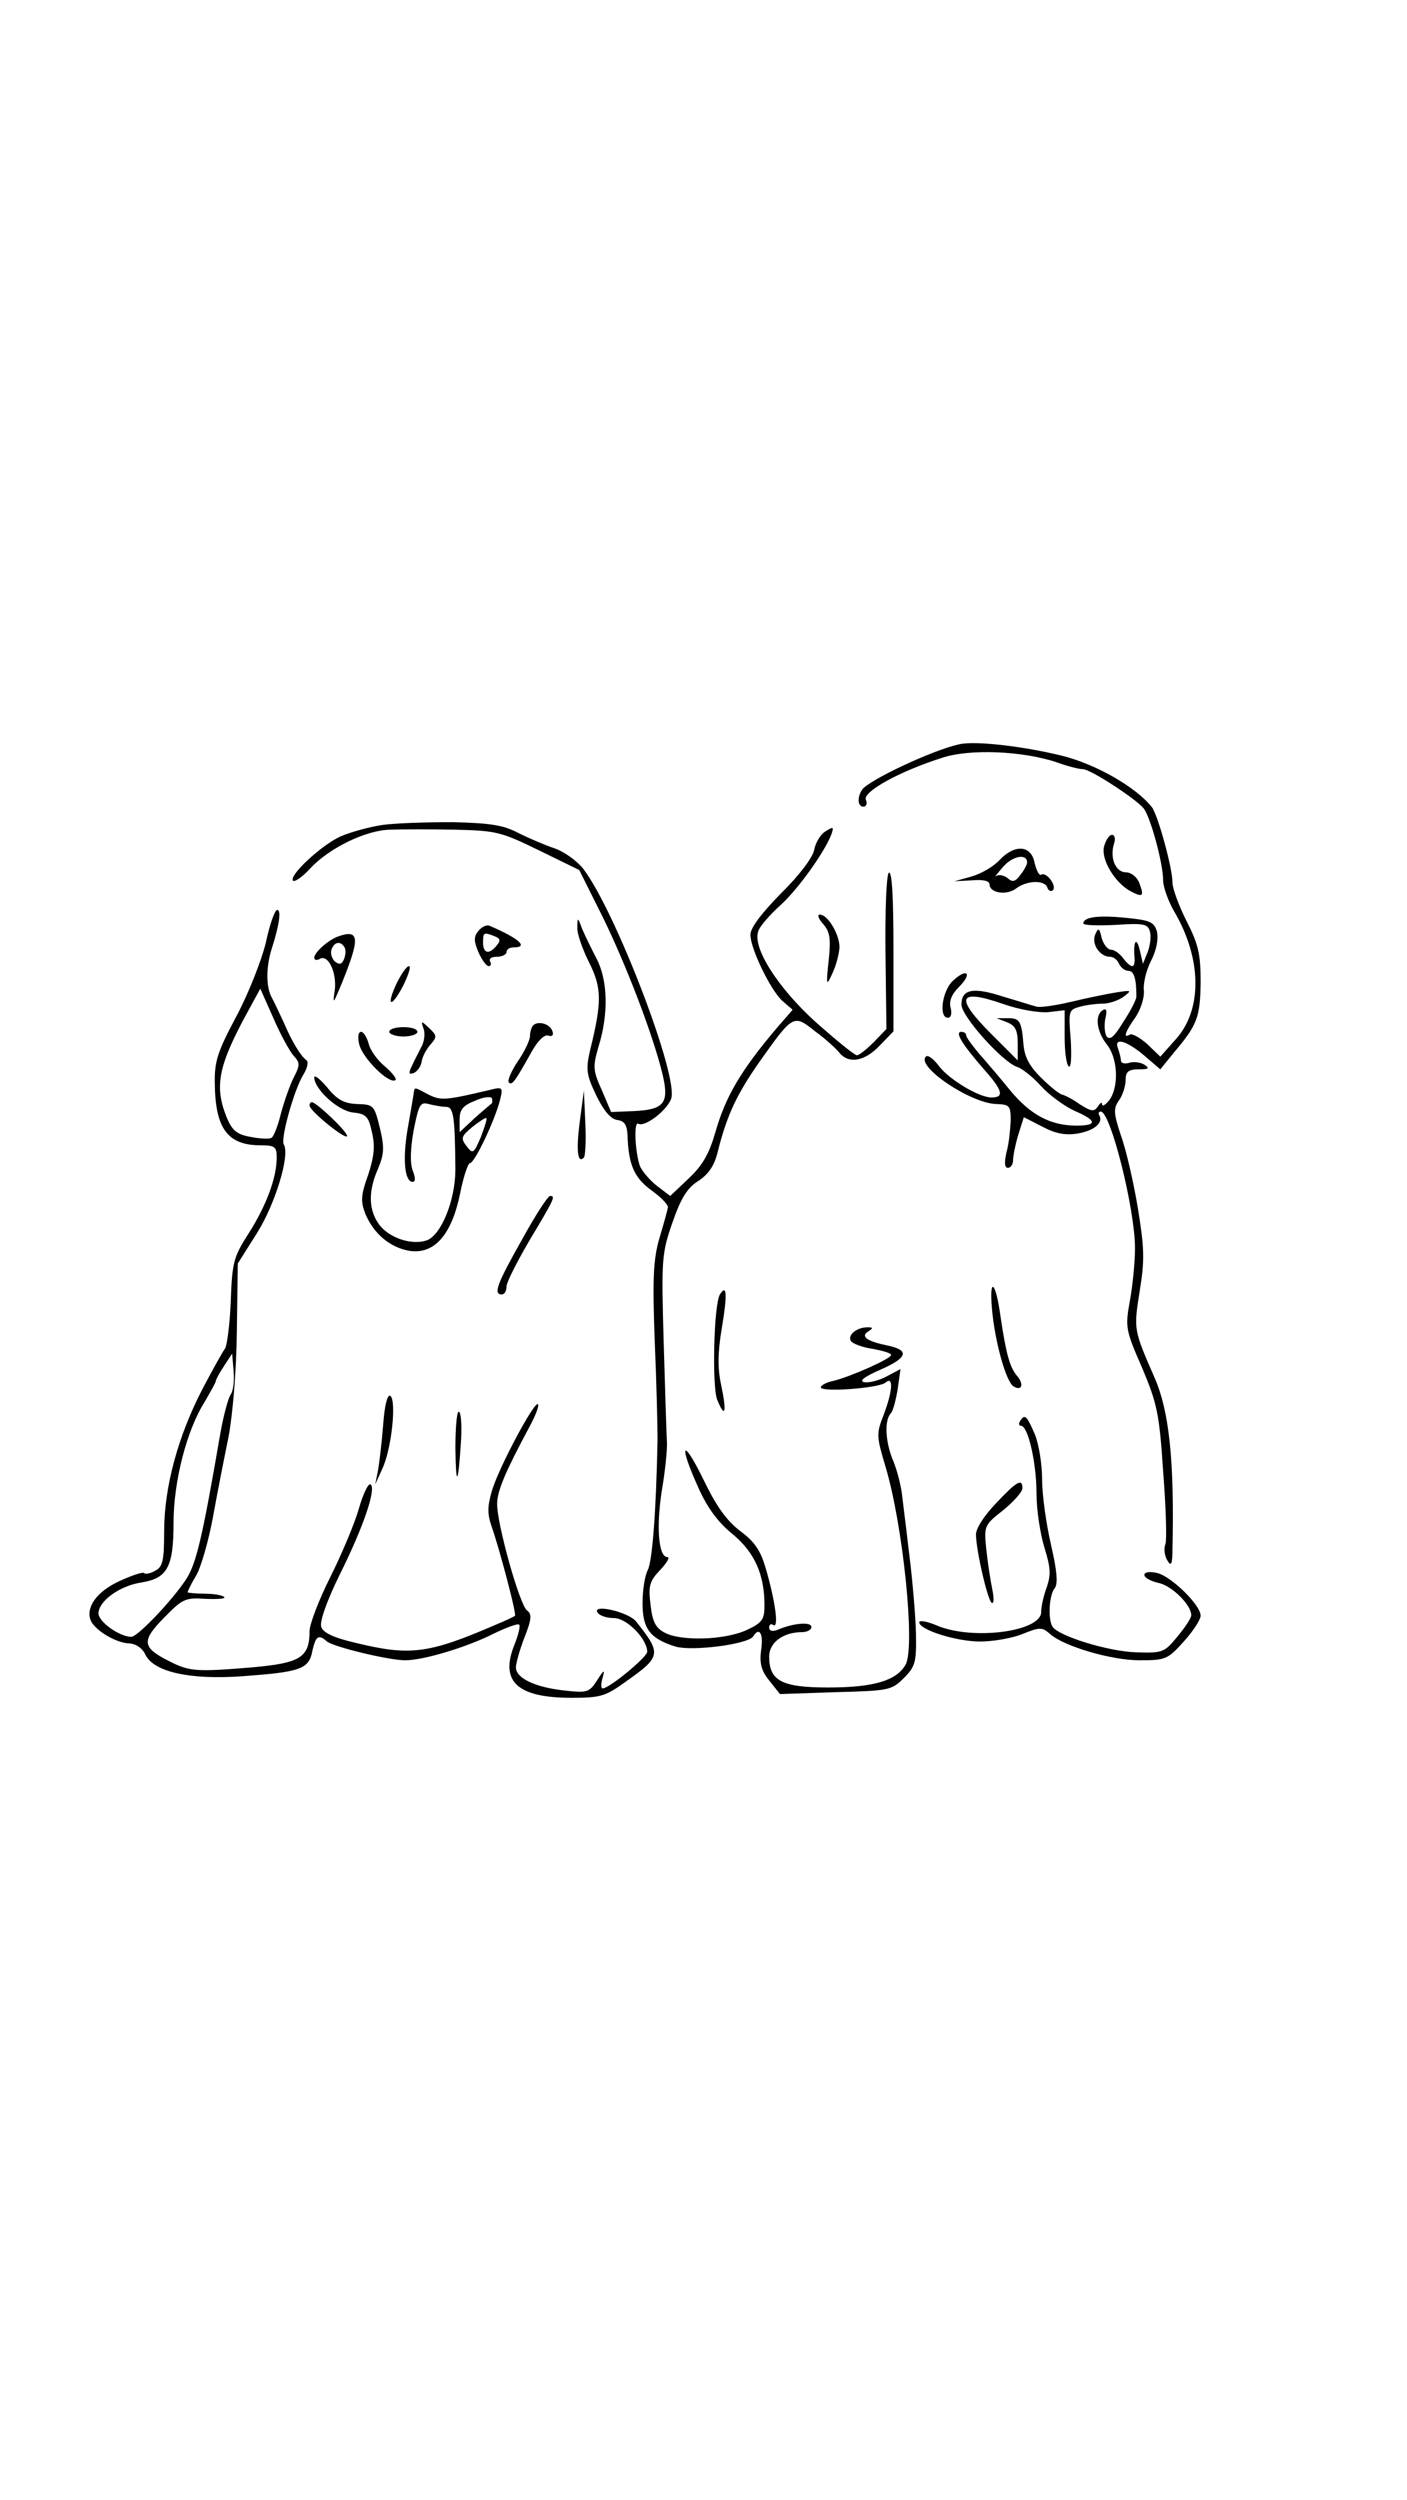 <?xml version="1.0" standalone="no"?>
<!DOCTYPE svg PUBLIC "-//W3C//DTD SVG 20010904//EN"
 "http://www.w3.org/TR/2001/REC-SVG-20010904/DTD/svg10.dtd">
<svg version="1.0" xmlns="http://www.w3.org/2000/svg"
 width="300pt" height="533pt" viewBox="0 0 300 533"
 preserveAspectRatio="xMidYMid meet">
<g transform="translate(0,533) scale(0.1,-0.1)"
fill="#000000" stroke="none">
<path d="M2045 3743 c-56 -12 -194 -77 -207 -97 -11 -17 -9 -36 3 -36 6 0 9 7
5 15 -6 17 71 60 162 89 59 20 174 15 247 -10 22 -8 46 -14 54 -14 16 0 111
-62 129 -83 15 -18 42 -118 42 -154 0 -14 11 -45 24 -67 59 -101 60 -210 2
-273 l-32 -36 -28 27 c-16 14 -32 23 -37 20 -15 -9 -10 6 12 37 11 16 19 41
18 56 -2 16 5 44 15 64 12 23 16 46 13 62 -6 21 -14 25 -66 30 -58 6 -91 2
-91 -12 0 -4 31 -5 69 -3 60 4 69 2 73 -15 3 -10 0 -30 -5 -43 l-10 -25 -7 30
c-7 29 -14 18 -11 -17 1 -10 -1 -18 -5 -18 -4 0 -13 8 -20 18 -7 9 -18 17 -25
17 -7 0 -16 11 -20 25 -5 22 -7 23 -14 7 -8 -20 10 -47 32 -47 7 0 16 -7 19
-15 4 -8 12 -15 20 -15 12 0 17 -17 17 -55 0 -6 -12 -30 -28 -54 -20 -33 -29
-40 -36 -30 -4 8 -5 25 -2 38 4 17 2 22 -6 17 -17 -11 -13 -45 9 -73 24 -30
26 -91 5 -119 -8 -10 -15 -14 -15 -9 0 6 -4 4 -9 -4 -8 -12 -14 -11 -38 4 -15
11 -33 20 -38 21 -6 1 -26 17 -46 37 -26 26 -35 45 -37 73 -4 47 -8 54 -35 53
l-22 0 23 -9 c17 -7 22 -17 22 -45 l0 -36 -55 55 c-80 80 -73 99 25 65 34 -12
76 -19 96 -17 l34 4 0 -57 c0 -32 4 -60 9 -63 5 -3 6 22 4 58 -5 60 -4 63 18
69 13 4 36 7 50 7 14 0 34 7 45 15 18 14 17 14 -16 9 -19 -3 -63 -12 -96 -20
-34 -8 -68 -13 -75 -10 -8 2 -39 12 -70 21 -64 21 -89 16 -89 -17 0 -25 88
-123 119 -133 10 -3 33 -21 50 -40 18 -20 50 -43 71 -53 49 -21 51 -32 5 -32
-55 0 -98 23 -141 75 -21 26 -51 61 -66 78 -15 18 -28 35 -28 40 0 4 -5 7 -10
7 -15 0 1 -26 48 -80 40 -45 44 -60 16 -60 -27 0 -91 39 -112 67 -11 15 -24
25 -28 20 -21 -21 96 -100 151 -101 28 -1 30 -4 30 -36 -1 -19 -4 -50 -9 -67
-5 -22 -4 -33 3 -33 6 0 11 7 11 16 0 9 5 34 11 54 l12 38 39 -20 c28 -15 49
-19 75 -15 36 6 56 23 47 39 -3 4 -1 8 3 8 21 0 73 -208 73 -291 0 -30 -5 -81
-11 -113 -10 -56 -9 -62 26 -142 32 -76 37 -98 45 -221 6 -75 8 -145 5 -155
-4 -9 -2 -26 4 -35 8 -14 11 -9 11 27 4 185 -7 291 -38 362 -45 103 -45 103
-32 185 11 67 10 92 -4 178 -9 54 -25 124 -36 154 -16 48 -16 58 -4 75 8 11
14 31 14 43 0 18 6 23 28 23 21 0 24 2 12 10 -8 5 -23 7 -32 4 -10 -3 -18 -1
-18 5 0 5 -3 16 -6 25 -10 25 17 18 55 -14 l35 -30 30 37 c49 58 55 74 56 149
0 60 -5 81 -30 130 -16 32 -30 69 -30 82 0 31 -31 144 -44 161 -33 42 -119 92
-193 110 -82 20 -184 32 -218 24z"/>
<path d="M815 3571 c-27 -4 -67 -15 -88 -24 -41 -18 -113 -85 -102 -95 3 -3
20 8 36 26 41 44 119 82 171 83 24 1 86 1 137 0 90 -2 100 -5 180 -44 l86 -42
50 -100 c50 -102 108 -253 128 -337 14 -60 3 -74 -61 -77 l-49 -2 -20 47 c-19
42 -19 50 -7 92 22 70 20 142 -4 188 -11 21 -25 50 -31 64 -9 25 -10 25 -10 2
-1 -12 11 -46 25 -74 27 -54 28 -83 2 -188 -9 -40 -8 -51 13 -95 16 -33 31
-51 45 -53 16 -2 21 -11 22 -33 2 -62 14 -90 51 -117 21 -15 37 -32 35 -37 -1
-6 -9 -35 -18 -65 -13 -45 -15 -85 -10 -220 4 -91 6 -185 6 -210 -3 -151 -11
-259 -21 -278 -6 -11 -11 -43 -11 -70 0 -55 16 -76 71 -93 36 -10 154 5 165
22 13 21 22 6 17 -28 -4 -29 0 -45 17 -66 l23 -29 118 4 c114 3 120 4 146 30
25 25 27 34 26 95 -1 38 -7 109 -13 158 -6 50 -13 109 -16 132 -2 23 -11 57
-19 77 -17 39 -20 87 -6 102 5 5 11 28 15 52 l6 43 -30 -16 c-17 -9 -39 -14
-48 -12 -11 3 2 12 36 27 57 25 62 41 15 51 -44 9 -59 19 -42 30 11 7 11 9 -1
9 -23 0 -43 -16 -36 -29 4 -6 25 -14 47 -17 21 -4 39 -9 39 -13 0 -8 -86 -46
-122 -55 -16 -3 -28 -10 -28 -14 0 -11 123 -2 138 10 17 15 16 -16 -4 -69 -16
-40 -15 -46 4 -110 37 -123 64 -383 43 -422 -19 -34 -67 -49 -165 -49 -99 0
-126 14 -126 66 0 30 30 52 70 52 11 0 20 5 20 11 0 12 -40 8 -72 -6 -11 -4
-18 -3 -18 5 0 6 4 9 9 5 12 -7 4 51 -16 120 -11 38 -23 57 -54 80 -29 22 -51
52 -79 110 -45 92 -54 78 -11 -17 19 -43 43 -75 73 -99 47 -39 68 -86 68 -152
0 -30 -5 -37 -37 -52 -46 -22 -141 -25 -176 -6 -19 10 -26 23 -30 60 -5 40 -2
50 21 74 14 15 21 27 15 27 -19 0 -24 64 -12 141 7 41 12 88 11 104 -1 17 -4
113 -7 215 -5 177 -4 188 19 254 18 52 32 74 55 88 21 14 34 32 41 61 20 80
41 124 90 194 71 100 72 101 118 64 22 -16 45 -37 52 -46 20 -24 54 -18 86 16
l29 30 0 174 c0 110 -3 170 -10 164 -5 -5 -8 -79 -7 -171 l2 -162 -27 -28
c-15 -15 -31 -28 -36 -28 -5 0 -44 32 -87 70 -82 74 -137 161 -123 195 3 10
24 34 46 54 38 34 96 115 110 153 5 15 4 16 -12 6 -11 -6 -22 -24 -25 -40 -3
-16 -32 -55 -71 -93 -41 -42 -65 -73 -65 -88 0 -30 43 -118 68 -141 l22 -19
-33 -38 c-78 -92 -110 -147 -132 -224 -13 -45 -27 -70 -57 -98 l-39 -37 -29
22 c-16 13 -32 32 -36 43 -10 30 -13 95 -3 89 13 -8 60 27 70 53 17 46 -118
399 -187 490 -13 17 -41 37 -61 44 -21 7 -56 22 -78 33 -32 17 -60 21 -140 23
-55 0 -122 -2 -150 -6z"/>
<path d="M2354 3525 c-7 -27 23 -78 58 -96 25 -13 28 -10 17 19 -5 12 -17 22
-28 22 -22 0 -35 30 -26 60 4 11 2 20 -4 20 -6 0 -13 -11 -17 -25z"/>
<path d="M2131 3496 c-13 -14 -39 -29 -60 -35 l-36 -10 38 2 c23 2 37 -1 37
-9 0 -18 37 -24 57 -8 23 17 60 18 66 2 2 -7 8 -10 12 -6 9 9 -14 40 -25 33
-4 -3 -10 9 -14 25 -7 38 -42 41 -75 6z m59 -5 c0 -4 -6 -16 -14 -26 -11 -15
-17 -17 -28 -7 -8 6 -19 8 -24 4 -5 -4 2 5 15 20 20 23 51 29 51 9z"/>
<path d="M567 3321 c-9 -38 -37 -109 -63 -158 -40 -75 -47 -96 -46 -143 1 -96
27 -132 98 -132 30 0 34 -3 34 -26 0 -44 -23 -104 -60 -162 -32 -50 -35 -61
-38 -145 -2 -49 -8 -94 -12 -100 -4 -5 -26 -44 -48 -86 -52 -100 -82 -209 -82
-304 0 -62 -3 -76 -19 -84 -10 -6 -21 -8 -24 -5 -2 3 -26 -5 -52 -17 -48 -22
-72 -55 -62 -83 8 -21 52 -48 81 -50 15 0 29 -10 35 -22 17 -39 95 -56 208
-48 123 9 142 15 149 54 7 31 13 36 30 21 12 -12 133 -41 168 -41 39 0 132 28
189 57 27 13 51 22 54 19 3 -3 -2 -23 -11 -45 -30 -77 8 -111 123 -111 61 0
72 3 116 35 75 53 76 59 21 128 -16 20 -94 38 -82 19 4 -7 20 -12 35 -12 28 0
71 -45 71 -72 -1 -12 -81 -78 -95 -78 -4 0 -4 10 0 23 5 18 3 18 -12 -6 -17
-26 -21 -27 -73 -21 -60 7 -100 26 -100 49 0 8 8 37 18 63 16 40 16 51 6 58
-16 11 -65 187 -64 228 0 27 18 69 69 164 13 24 21 45 18 48 -7 8 -83 -134
-98 -184 -10 -34 -10 -50 -1 -76 16 -45 54 -188 50 -191 -2 -2 -21 -11 -43
-20 -141 -61 -181 -66 -296 -38 -48 11 -70 22 -74 34 -4 11 12 56 39 111 51
102 79 185 66 193 -5 3 -16 -21 -25 -52 -9 -32 -37 -98 -61 -146 -24 -48 -44
-100 -44 -115 0 -56 -20 -68 -122 -77 -119 -10 -134 -9 -177 13 -58 29 -60 43
-12 92 40 41 46 44 89 41 26 -1 44 0 40 4 -4 4 -23 7 -42 7 -20 0 -36 2 -36 3
0 2 8 19 19 37 10 18 26 74 35 123 9 50 24 126 33 170 9 47 17 140 18 226 l2
145 41 65 c39 62 71 167 57 189 -7 12 22 117 42 149 8 13 11 26 7 30 -13 9
-32 41 -49 81 -9 19 -20 43 -25 52 -13 22 -13 66 -1 104 17 53 21 84 12 84 -5
0 -16 -31 -24 -69z m59 -242 c14 -15 14 -20 0 -47 -8 -16 -20 -50 -27 -76 -6
-25 -15 -49 -20 -52 -5 -3 -25 -2 -45 2 -29 5 -39 14 -50 40 -28 68 -19 112
47 232 l24 44 28 -63 c15 -35 35 -71 43 -80z m-134 -722 c-5 -7 -15 -43 -22
-82 -39 -227 -52 -282 -75 -315 -31 -46 -102 -120 -115 -120 -25 0 -70 32 -70
50 0 26 45 59 92 66 55 9 68 33 68 127 0 88 28 198 67 259 12 21 23 40 23 43
0 3 8 18 18 33 l17 26 3 -37 c2 -21 -1 -44 -6 -50z"/>
<path d="M1755 3360 c14 -16 17 -30 12 -77 -6 -55 -5 -57 8 -28 8 17 14 41 15
55 0 28 -25 70 -42 70 -6 0 -3 -9 7 -20z"/>
<path d="M1020 3345 c-10 -12 -10 -21 0 -45 7 -16 17 -30 22 -30 5 0 6 5 3 10
-3 6 3 10 14 10 12 0 21 5 21 10 0 6 7 10 15 10 33 0 12 19 -51 46 -6 3 -17
-2 -24 -11z m34 -11 c13 -5 14 -9 5 -20 -16 -20 -29 -17 -29 6 0 22 1 23 24
14z"/>
<path d="M720 3333 c-21 -8 -50 -34 -50 -45 0 -5 5 -6 11 -3 18 12 37 -27 33
-65 -5 -33 -4 -32 15 14 39 96 38 116 -9 99z m14 -22 c4 -5 3 -16 0 -25 -5
-12 -10 -14 -20 -6 -7 7 -10 18 -7 26 6 16 19 18 27 5z"/>
<path d="M846 3234 c-24 -51 -12 -55 14 -5 11 23 17 41 12 41 -5 0 -16 -16
-26 -36z"/>
<path d="M2032 3239 c-23 -21 -31 -79 -11 -79 7 0 9 9 6 21 -4 14 2 29 18 45
29 29 17 41 -13 13z"/>
<path d="M903 3137 c4 -10 2 -28 -5 -40 -29 -57 -30 -59 -16 -55 7 3 15 13 17
24 1 10 10 27 19 37 14 16 14 19 -3 35 -17 16 -18 16 -12 -1z"/>
<path d="M1137 3144 c-4 -4 -7 -15 -7 -23 0 -9 -12 -34 -26 -54 -14 -21 -23
-42 -19 -45 7 -7 13 2 50 68 12 21 26 35 34 32 8 -3 12 1 9 9 -5 16 -30 23
-41 13z"/>
<path d="M830 3130 c0 -5 14 -10 30 -10 17 0 30 5 30 10 0 6 -13 10 -30 10
-16 0 -30 -4 -30 -10z"/>
<path d="M766 3103 c7 -29 63 -85 77 -76 4 2 -6 15 -22 29 -16 13 -32 35 -35
49 -4 14 -11 25 -16 25 -6 0 -8 -11 -4 -27z"/>
<path d="M670 3033 c0 -25 51 -72 83 -75 27 -3 33 -8 40 -42 7 -29 5 -51 -8
-91 -16 -44 -16 -57 -6 -83 18 -43 53 -72 94 -79 53 -8 90 34 108 122 7 36 17
65 21 65 10 0 53 91 64 134 7 28 6 29 -22 22 -93 -22 -104 -23 -130 -10 -32
17 -30 17 -32 2 -1 -7 -7 -42 -13 -76 -11 -65 -6 -112 11 -112 6 0 6 9 0 24
-6 16 -5 47 2 86 11 55 14 61 32 56 12 -3 28 -6 37 -6 16 0 19 -20 20 -133 0
-67 -31 -142 -62 -152 -32 -10 -77 5 -99 32 -24 31 -26 71 -4 121 13 31 14 45
4 87 -12 48 -13 50 -48 51 -28 1 -43 9 -64 35 -15 18 -28 28 -28 22z m378 -56
c-1 -1 -18 -15 -36 -31 l-32 -30 0 27 c0 21 7 30 33 40 17 8 34 10 36 5 1 -5
1 -10 -1 -11z m-23 -72 c-15 -35 -17 -36 -30 -19 -13 17 -12 21 12 41 15 12
29 21 30 19 2 -2 -4 -20 -12 -41z"/>
<path d="M1236 2937 c-8 -62 -4 -89 9 -75 3 3 5 37 3 74 l-3 69 -9 -68z"/>
<path d="M660 2973 c0 -12 80 -76 80 -65 0 10 -66 72 -75 72 -3 0 -5 -3 -5 -7z"/>
<path d="M1113 2687 c-53 -94 -62 -117 -43 -117 6 0 10 8 10 17 0 9 23 54 50
100 52 87 55 93 43 93 -5 0 -32 -42 -60 -93z"/>
<path d="M2115 2540 c6 -70 30 -156 46 -166 18 -11 23 5 7 23 -15 18 -23 47
-35 128 -10 73 -24 84 -18 15z"/>
<path d="M1535 2570 c-13 -21 -17 -194 -6 -224 17 -42 21 -28 9 29 -8 37 -8
69 1 123 12 71 11 96 -4 72z"/>
<path d="M817 2292 c-3 -37 -8 -80 -11 -97 l-6 -30 15 33 c20 42 31 147 17
156 -6 3 -12 -20 -15 -62z"/>
<path d="M971 2243 c1 -86 6 -81 12 15 2 34 0 62 -5 62 -4 0 -7 -35 -7 -77z"/>
<path d="M2175 2300 c-3 -5 -3 -10 2 -10 15 0 33 -79 33 -144 0 -35 8 -87 17
-116 13 -42 14 -57 5 -84 -7 -18 -12 -42 -12 -53 0 -42 -146 -61 -222 -29 -21
9 -38 12 -38 7 0 -16 79 -41 130 -41 27 0 68 7 90 16 37 15 42 15 59 0 29 -26
130 -56 191 -56 55 0 60 2 94 40 20 22 36 47 36 55 0 23 -62 83 -92 91 -17 4
-28 2 -28 -4 0 -6 13 -13 30 -17 29 -6 70 -47 70 -69 0 -6 -14 -27 -30 -46
-27 -33 -31 -35 -88 -33 -60 2 -166 35 -178 55 -10 16 -7 68 5 82 7 9 5 36 -8
92 -10 43 -19 106 -19 139 0 33 -7 77 -16 98 -17 39 -21 43 -31 27z"/>
<path d="M2123 2124 c-25 -26 -43 -54 -42 -67 1 -36 24 -135 33 -144 5 -4 6 7
2 27 -4 19 -10 58 -13 86 -5 50 -5 52 36 84 22 18 41 39 41 47 0 22 -13 14
-57 -33z"/>
</g>
</svg>
